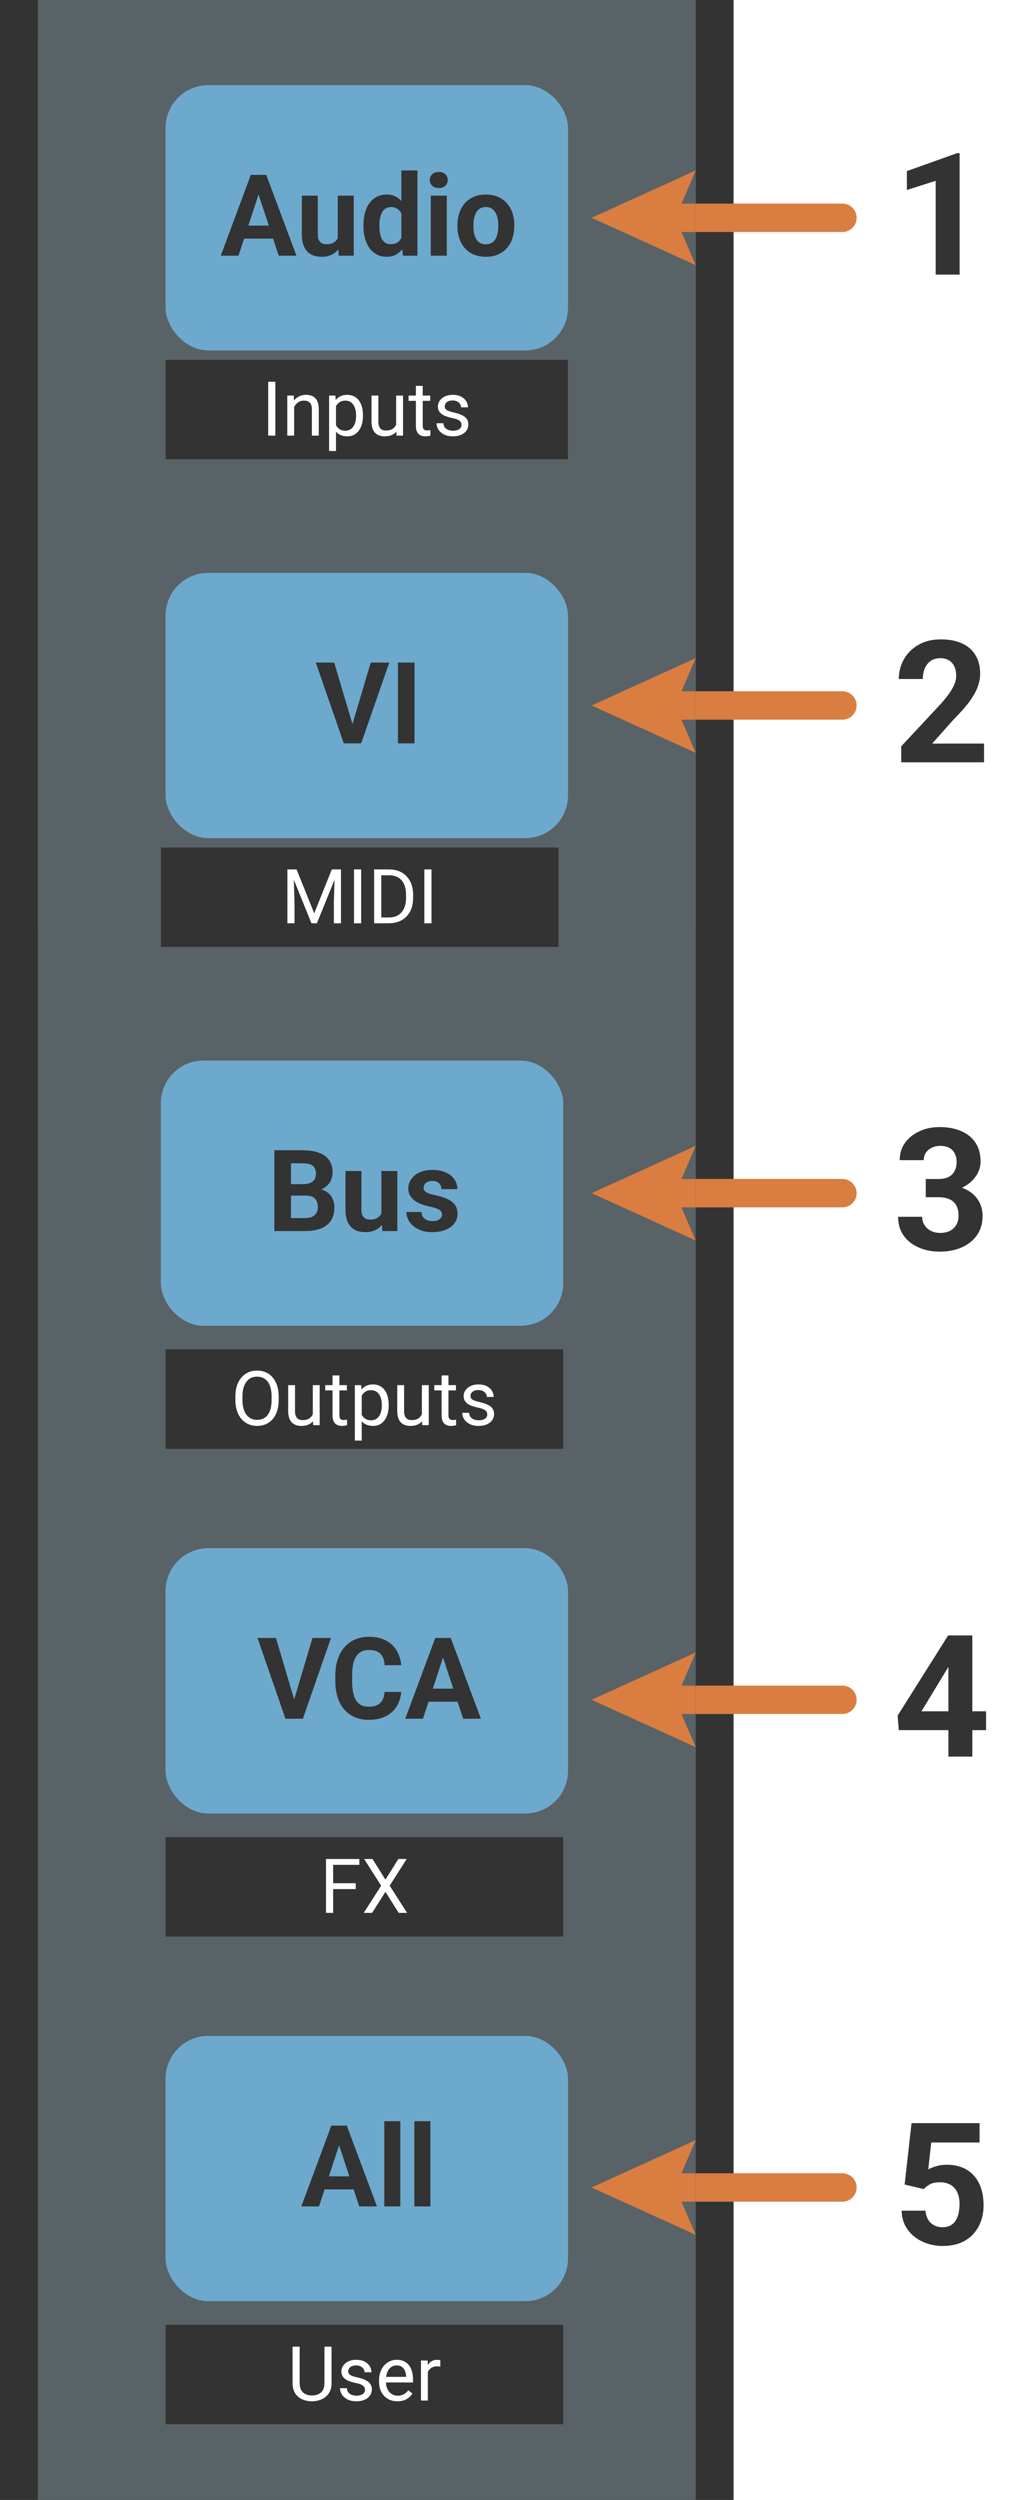 <svg width="217" height="528" viewBox="0 0 217 528" fill="none" xmlns="http://www.w3.org/2000/svg">
<g clip-path="url(#clip0_2081_4216)">
<rect width="155" height="528" fill="#333333"/>
<rect x="8" width="139" height="204.463" rx="9" fill="#596266"/>
<rect x="8" width="139" height="528" fill="#596266"/>
<g filter="url(#filter0_i_2081_4216)">
<rect x="35" y="18" width="85" height="56" rx="9" fill="#6DA9CD"/>
</g>
<rect x="35.5" y="18.5" width="84" height="55" rx="8.5" stroke="#6DA9CD"/>
<path d="M55.031 39.855L50.391 54H46.652L52.992 36.938H55.371L55.031 39.855ZM58.887 54L54.234 39.855L53.859 36.938H56.262L62.637 54H58.887ZM58.676 47.648V50.402H49.664V47.648H58.676ZM71.367 50.965V41.32H74.742V54H71.566L71.367 50.965ZM71.742 48.363L72.738 48.34C72.738 49.184 72.641 49.969 72.445 50.695C72.25 51.414 71.957 52.039 71.566 52.57C71.176 53.094 70.684 53.504 70.09 53.801C69.496 54.09 68.797 54.234 67.992 54.234C67.375 54.234 66.805 54.148 66.281 53.977C65.766 53.797 65.32 53.52 64.945 53.145C64.578 52.762 64.289 52.273 64.078 51.68C63.875 51.078 63.773 50.355 63.773 49.512V41.32H67.148V49.535C67.148 49.91 67.191 50.227 67.277 50.484C67.371 50.742 67.5 50.953 67.664 51.117C67.828 51.281 68.019 51.398 68.238 51.469C68.465 51.539 68.715 51.574 68.988 51.574C69.684 51.574 70.231 51.434 70.629 51.152C71.035 50.871 71.32 50.488 71.484 50.004C71.656 49.512 71.742 48.965 71.742 48.363ZM84.809 51.234V36H88.207V54H85.148L84.809 51.234ZM76.793 47.812V47.566C76.793 46.598 76.902 45.719 77.121 44.93C77.34 44.133 77.66 43.449 78.082 42.879C78.504 42.309 79.023 41.867 79.641 41.555C80.258 41.242 80.961 41.086 81.75 41.086C82.492 41.086 83.141 41.242 83.695 41.555C84.258 41.867 84.734 42.312 85.125 42.891C85.523 43.461 85.844 44.137 86.086 44.918C86.328 45.691 86.504 46.539 86.613 47.461V48C86.504 48.883 86.328 49.703 86.086 50.461C85.844 51.219 85.523 51.883 85.125 52.453C84.734 53.016 84.258 53.453 83.695 53.766C83.133 54.078 82.477 54.234 81.727 54.234C80.938 54.234 80.234 54.074 79.617 53.754C79.008 53.434 78.492 52.984 78.07 52.406C77.656 51.828 77.34 51.148 77.121 50.367C76.902 49.586 76.793 48.734 76.793 47.812ZM80.168 47.566V47.812C80.168 48.336 80.207 48.824 80.285 49.277C80.371 49.73 80.508 50.133 80.695 50.484C80.891 50.828 81.141 51.098 81.445 51.293C81.758 51.48 82.137 51.574 82.582 51.574C83.16 51.574 83.637 51.445 84.012 51.188C84.387 50.922 84.672 50.559 84.867 50.098C85.07 49.637 85.188 49.105 85.219 48.504V46.969C85.195 46.477 85.125 46.035 85.008 45.645C84.898 45.246 84.734 44.906 84.516 44.625C84.305 44.344 84.039 44.125 83.719 43.969C83.406 43.812 83.035 43.734 82.606 43.734C82.168 43.734 81.793 43.836 81.481 44.039C81.168 44.234 80.914 44.504 80.719 44.848C80.531 45.191 80.391 45.598 80.297 46.066C80.211 46.527 80.168 47.027 80.168 47.566ZM94.406 41.32V54H91.019V41.32H94.406ZM90.809 38.016C90.809 37.523 90.981 37.117 91.324 36.797C91.668 36.477 92.129 36.316 92.707 36.316C93.277 36.316 93.734 36.477 94.078 36.797C94.43 37.117 94.606 37.523 94.606 38.016C94.606 38.508 94.43 38.914 94.078 39.234C93.734 39.555 93.277 39.715 92.707 39.715C92.129 39.715 91.668 39.555 91.324 39.234C90.981 38.914 90.809 38.508 90.809 38.016ZM96.656 47.789V47.543C96.656 46.613 96.789 45.758 97.055 44.977C97.32 44.188 97.707 43.504 98.215 42.926C98.723 42.348 99.348 41.898 100.09 41.578C100.832 41.25 101.684 41.086 102.645 41.086C103.605 41.086 104.461 41.25 105.211 41.578C105.961 41.898 106.59 42.348 107.098 42.926C107.613 43.504 108.004 44.188 108.27 44.977C108.535 45.758 108.668 46.613 108.668 47.543V47.789C108.668 48.711 108.535 49.566 108.27 50.355C108.004 51.137 107.613 51.82 107.098 52.406C106.59 52.984 105.965 53.434 105.223 53.754C104.48 54.074 103.629 54.234 102.668 54.234C101.707 54.234 100.852 54.074 100.102 53.754C99.359 53.434 98.731 52.984 98.215 52.406C97.707 51.82 97.32 51.137 97.055 50.355C96.789 49.566 96.656 48.711 96.656 47.789ZM100.031 47.543V47.789C100.031 48.32 100.078 48.816 100.172 49.277C100.266 49.738 100.414 50.145 100.617 50.496C100.828 50.84 101.102 51.109 101.438 51.305C101.773 51.5 102.184 51.598 102.668 51.598C103.137 51.598 103.539 51.5 103.875 51.305C104.211 51.109 104.48 50.84 104.684 50.496C104.887 50.145 105.035 49.738 105.129 49.277C105.23 48.816 105.281 48.32 105.281 47.789V47.543C105.281 47.027 105.23 46.543 105.129 46.09C105.035 45.629 104.883 45.223 104.672 44.871C104.469 44.512 104.199 44.23 103.863 44.027C103.527 43.824 103.121 43.723 102.645 43.723C102.168 43.723 101.762 43.824 101.426 44.027C101.098 44.23 100.828 44.512 100.617 44.871C100.414 45.223 100.266 45.629 100.172 46.09C100.078 46.543 100.031 47.027 100.031 47.543Z" fill="#333333"/>
<g filter="url(#filter1_i_2081_4216)">
<rect x="35" y="121" width="85" height="56" rx="9" fill="#6DA9CD"/>
</g>
<rect x="35.5" y="121.5" width="84" height="55" rx="8.5" stroke="#6DA9CD"/>
<path d="M74.32 153.438L78.34 139.938H82.254L76.312 157H73.734L74.32 153.438ZM70.617 139.938L74.625 153.438L75.234 157H72.633L66.727 139.938H70.617ZM87.586 139.938V157H84.082V139.938H87.586Z" fill="#333333"/>
<g filter="url(#filter2_i_2081_4216)">
<rect x="34" y="224" width="85" height="56" rx="9" fill="#6DA9CD"/>
</g>
<rect x="34.5" y="224.5" width="84" height="55" rx="8.5" stroke="#6DA9CD"/>
<path d="M64.648 252.512H60.266L60.242 250.098H63.922C64.57 250.098 65.102 250.016 65.516 249.852C65.93 249.68 66.238 249.434 66.441 249.113C66.652 248.785 66.758 248.387 66.758 247.918C66.758 247.387 66.656 246.957 66.453 246.629C66.258 246.301 65.949 246.062 65.527 245.914C65.113 245.766 64.578 245.691 63.922 245.691H61.484V260H57.969V242.938H63.922C64.914 242.938 65.801 243.031 66.582 243.219C67.371 243.406 68.039 243.691 68.586 244.074C69.133 244.457 69.551 244.941 69.84 245.527C70.129 246.105 70.273 246.793 70.273 247.59C70.273 248.293 70.113 248.941 69.793 249.535C69.481 250.129 68.984 250.613 68.305 250.988C67.633 251.363 66.754 251.57 65.668 251.609L64.648 252.512ZM64.496 260H59.305L60.676 257.258H64.496C65.113 257.258 65.617 257.16 66.008 256.965C66.398 256.762 66.688 256.488 66.875 256.145C67.062 255.801 67.156 255.406 67.156 254.961C67.156 254.461 67.07 254.027 66.898 253.66C66.734 253.293 66.469 253.012 66.102 252.816C65.734 252.613 65.25 252.512 64.648 252.512H61.262L61.285 250.098H65.504L66.312 251.047C67.352 251.031 68.188 251.215 68.82 251.598C69.461 251.973 69.926 252.461 70.215 253.062C70.512 253.664 70.66 254.309 70.66 254.996C70.66 256.09 70.422 257.012 69.945 257.762C69.469 258.504 68.769 259.062 67.848 259.438C66.934 259.812 65.816 260 64.496 260ZM80.586 256.965V247.32H83.961V260H80.785L80.586 256.965ZM80.961 254.363L81.957 254.34C81.957 255.184 81.859 255.969 81.664 256.695C81.469 257.414 81.176 258.039 80.785 258.57C80.394 259.094 79.902 259.504 79.309 259.801C78.715 260.09 78.016 260.234 77.211 260.234C76.594 260.234 76.023 260.148 75.5 259.977C74.984 259.797 74.539 259.52 74.164 259.145C73.797 258.762 73.508 258.273 73.297 257.68C73.094 257.078 72.992 256.355 72.992 255.512V247.32H76.367V255.535C76.367 255.91 76.41 256.227 76.496 256.484C76.59 256.742 76.719 256.953 76.883 257.117C77.047 257.281 77.238 257.398 77.457 257.469C77.684 257.539 77.934 257.574 78.207 257.574C78.902 257.574 79.449 257.434 79.848 257.152C80.254 256.871 80.539 256.488 80.703 256.004C80.875 255.512 80.961 254.965 80.961 254.363ZM93.394 256.496C93.394 256.254 93.324 256.035 93.184 255.84C93.043 255.645 92.781 255.465 92.398 255.301C92.023 255.129 91.481 254.973 90.769 254.832C90.129 254.691 89.531 254.516 88.977 254.305C88.43 254.086 87.953 253.824 87.547 253.52C87.148 253.215 86.836 252.855 86.609 252.441C86.383 252.02 86.269 251.539 86.269 251C86.269 250.469 86.383 249.969 86.609 249.5C86.844 249.031 87.176 248.617 87.606 248.258C88.043 247.891 88.574 247.605 89.199 247.402C89.832 247.191 90.543 247.086 91.332 247.086C92.434 247.086 93.379 247.262 94.168 247.613C94.965 247.965 95.574 248.449 95.996 249.066C96.426 249.676 96.641 250.371 96.641 251.152H93.266C93.266 250.824 93.195 250.531 93.055 250.273C92.922 250.008 92.711 249.801 92.422 249.652C92.141 249.496 91.773 249.418 91.32 249.418C90.945 249.418 90.621 249.484 90.348 249.617C90.074 249.742 89.863 249.914 89.715 250.133C89.574 250.344 89.504 250.578 89.504 250.836C89.504 251.031 89.543 251.207 89.621 251.363C89.707 251.512 89.844 251.648 90.031 251.773C90.219 251.898 90.461 252.016 90.758 252.125C91.062 252.227 91.438 252.32 91.883 252.406C92.797 252.594 93.613 252.84 94.332 253.145C95.051 253.441 95.621 253.848 96.043 254.363C96.465 254.871 96.676 255.539 96.676 256.367C96.676 256.93 96.551 257.445 96.301 257.914C96.051 258.383 95.691 258.793 95.223 259.145C94.754 259.488 94.191 259.758 93.535 259.953C92.887 260.141 92.156 260.234 91.344 260.234C90.164 260.234 89.164 260.023 88.344 259.602C87.531 259.18 86.914 258.645 86.492 257.996C86.078 257.34 85.871 256.668 85.871 255.98H89.07C89.086 256.441 89.203 256.812 89.422 257.094C89.648 257.375 89.934 257.578 90.277 257.703C90.629 257.828 91.008 257.891 91.414 257.891C91.852 257.891 92.215 257.832 92.504 257.715C92.793 257.59 93.012 257.426 93.16 257.223C93.316 257.012 93.394 256.77 93.394 256.496Z" fill="#333333"/>
<g filter="url(#filter3_i_2081_4216)">
<rect x="35" y="327" width="85" height="56" rx="9" fill="#6DA9CD"/>
</g>
<rect x="35.5" y="327.5" width="84" height="55" rx="8.5" stroke="#6DA9CD"/>
<path d="M62.004 359.438L66.023 345.938H69.938L63.996 363H61.418L62.004 359.438ZM58.301 345.938L62.309 359.438L62.918 363H60.316L54.41 345.938H58.301ZM81.258 357.34H84.762C84.691 358.488 84.375 359.508 83.812 360.398C83.258 361.289 82.481 361.984 81.481 362.484C80.488 362.984 79.293 363.234 77.894 363.234C76.801 363.234 75.82 363.047 74.953 362.672C74.086 362.289 73.344 361.742 72.727 361.031C72.117 360.32 71.652 359.461 71.332 358.453C71.012 357.445 70.852 356.316 70.852 355.066V353.883C70.852 352.633 71.016 351.504 71.344 350.496C71.68 349.48 72.156 348.617 72.773 347.906C73.398 347.195 74.144 346.648 75.012 346.266C75.879 345.883 76.848 345.691 77.918 345.691C79.34 345.691 80.539 345.949 81.516 346.465C82.5 346.98 83.262 347.691 83.801 348.598C84.348 349.504 84.676 350.535 84.785 351.691H81.269C81.231 351.004 81.094 350.422 80.859 349.945C80.625 349.461 80.269 349.098 79.793 348.855C79.324 348.605 78.699 348.48 77.918 348.48C77.332 348.48 76.82 348.59 76.383 348.809C75.945 349.027 75.578 349.359 75.281 349.805C74.984 350.25 74.762 350.812 74.613 351.492C74.473 352.164 74.402 352.953 74.402 353.859V355.066C74.402 355.949 74.469 356.727 74.602 357.398C74.734 358.062 74.938 358.625 75.211 359.086C75.492 359.539 75.852 359.883 76.289 360.117C76.734 360.344 77.269 360.457 77.894 360.457C78.629 360.457 79.234 360.34 79.711 360.105C80.188 359.871 80.551 359.523 80.801 359.062C81.059 358.602 81.211 358.027 81.258 357.34ZM94.008 348.855L89.367 363H85.629L91.969 345.938H94.348L94.008 348.855ZM97.863 363L93.211 348.855L92.836 345.938H95.238L101.613 363H97.863ZM97.652 356.648V359.402H88.641V356.648H97.652Z" fill="#333333"/>
<g filter="url(#filter4_i_2081_4216)">
<rect x="35" y="430" width="85" height="56" rx="9" fill="#6DA9CD"/>
</g>
<rect x="35.5" y="430.5" width="84" height="55" rx="8.5" stroke="#6DA9CD"/>
<path d="M72.047 451.855L67.406 466H63.668L70.008 448.938H72.387L72.047 451.855ZM75.902 466L71.25 451.855L70.875 448.938H73.277L79.652 466H75.902ZM75.691 459.648V462.402H66.68V459.648H75.691ZM84.586 448V466H81.199V448H84.586ZM90.938 448V466H87.551V448H90.938Z" fill="#333333"/>
<rect x="35" y="285" width="84" height="21" fill="#333333"/>
<path d="M58.883 294.953V295.672C58.883 296.526 58.776 297.292 58.562 297.969C58.349 298.646 58.042 299.221 57.641 299.695C57.24 300.169 56.758 300.531 56.195 300.781C55.638 301.031 55.013 301.156 54.32 301.156C53.648 301.156 53.031 301.031 52.469 300.781C51.911 300.531 51.427 300.169 51.016 299.695C50.609 299.221 50.294 298.646 50.07 297.969C49.846 297.292 49.734 296.526 49.734 295.672V294.953C49.734 294.099 49.844 293.336 50.062 292.664C50.286 291.987 50.602 291.411 51.008 290.938C51.414 290.458 51.896 290.094 52.453 289.844C53.016 289.594 53.633 289.469 54.305 289.469C54.997 289.469 55.622 289.594 56.18 289.844C56.742 290.094 57.224 290.458 57.625 290.938C58.031 291.411 58.341 291.987 58.555 292.664C58.773 293.336 58.883 294.099 58.883 294.953ZM57.391 295.672V294.938C57.391 294.26 57.32 293.661 57.18 293.141C57.044 292.62 56.844 292.182 56.578 291.828C56.312 291.474 55.987 291.206 55.602 291.023C55.221 290.841 54.789 290.75 54.305 290.75C53.836 290.75 53.411 290.841 53.031 291.023C52.656 291.206 52.333 291.474 52.062 291.828C51.797 292.182 51.591 292.62 51.445 293.141C51.3 293.661 51.227 294.26 51.227 294.938V295.672C51.227 296.354 51.3 296.958 51.445 297.484C51.591 298.005 51.8 298.445 52.07 298.805C52.346 299.159 52.672 299.427 53.047 299.609C53.427 299.792 53.852 299.883 54.32 299.883C54.81 299.883 55.245 299.792 55.625 299.609C56.005 299.427 56.325 299.159 56.586 298.805C56.852 298.445 57.052 298.005 57.188 297.484C57.323 296.958 57.391 296.354 57.391 295.672ZM66.094 299.047V292.547H67.547V301H66.164L66.094 299.047ZM66.367 297.266L66.969 297.25C66.969 297.812 66.909 298.333 66.789 298.812C66.674 299.286 66.487 299.698 66.227 300.047C65.966 300.396 65.625 300.669 65.203 300.867C64.781 301.06 64.268 301.156 63.664 301.156C63.253 301.156 62.875 301.096 62.531 300.977C62.193 300.857 61.901 300.672 61.656 300.422C61.411 300.172 61.221 299.846 61.086 299.445C60.956 299.044 60.891 298.562 60.891 298V292.547H62.336V298.016C62.336 298.396 62.378 298.711 62.461 298.961C62.55 299.206 62.667 299.401 62.812 299.547C62.964 299.688 63.13 299.786 63.312 299.844C63.5 299.901 63.693 299.93 63.891 299.93C64.505 299.93 64.992 299.812 65.352 299.578C65.711 299.339 65.969 299.018 66.125 298.617C66.287 298.211 66.367 297.76 66.367 297.266ZM73.289 292.547V293.656H68.719V292.547H73.289ZM70.266 290.492H71.711V298.906C71.711 299.193 71.755 299.409 71.844 299.555C71.932 299.701 72.047 299.797 72.188 299.844C72.328 299.891 72.479 299.914 72.641 299.914C72.76 299.914 72.885 299.904 73.016 299.883C73.151 299.857 73.253 299.836 73.32 299.82L73.328 301C73.213 301.036 73.062 301.07 72.875 301.102C72.693 301.138 72.471 301.156 72.211 301.156C71.857 301.156 71.531 301.086 71.234 300.945C70.938 300.805 70.701 300.57 70.523 300.242C70.352 299.909 70.266 299.461 70.266 298.898V290.492ZM76.43 294.172V304.25H74.977V292.547H76.305L76.43 294.172ZM82.125 296.703V296.867C82.125 297.482 82.052 298.052 81.906 298.578C81.76 299.099 81.547 299.552 81.266 299.938C80.99 300.323 80.648 300.622 80.242 300.836C79.836 301.049 79.37 301.156 78.844 301.156C78.307 301.156 77.833 301.068 77.422 300.891C77.01 300.714 76.662 300.456 76.375 300.117C76.088 299.779 75.859 299.372 75.688 298.898C75.521 298.424 75.406 297.891 75.344 297.297V296.422C75.406 295.797 75.523 295.237 75.695 294.742C75.867 294.247 76.094 293.826 76.375 293.477C76.662 293.122 77.008 292.854 77.414 292.672C77.82 292.484 78.289 292.391 78.82 292.391C79.352 292.391 79.823 292.495 80.234 292.703C80.646 292.906 80.992 293.198 81.273 293.578C81.555 293.958 81.766 294.414 81.906 294.945C82.052 295.471 82.125 296.057 82.125 296.703ZM80.672 296.867V296.703C80.672 296.281 80.628 295.885 80.539 295.516C80.451 295.141 80.312 294.812 80.125 294.531C79.943 294.245 79.708 294.021 79.422 293.859C79.135 293.693 78.794 293.609 78.398 293.609C78.034 293.609 77.716 293.672 77.445 293.797C77.18 293.922 76.953 294.091 76.766 294.305C76.578 294.513 76.424 294.753 76.305 295.023C76.19 295.289 76.104 295.565 76.047 295.852V297.875C76.151 298.24 76.297 298.583 76.484 298.906C76.672 299.224 76.922 299.482 77.234 299.68C77.547 299.872 77.94 299.969 78.414 299.969C78.805 299.969 79.141 299.888 79.422 299.727C79.708 299.56 79.943 299.333 80.125 299.047C80.312 298.76 80.451 298.432 80.539 298.062C80.628 297.688 80.672 297.289 80.672 296.867ZM89.141 299.047V292.547H90.594V301H89.211L89.141 299.047ZM89.414 297.266L90.016 297.25C90.016 297.812 89.956 298.333 89.836 298.812C89.721 299.286 89.534 299.698 89.273 300.047C89.013 300.396 88.672 300.669 88.25 300.867C87.828 301.06 87.315 301.156 86.711 301.156C86.299 301.156 85.922 301.096 85.578 300.977C85.24 300.857 84.948 300.672 84.703 300.422C84.458 300.172 84.268 299.846 84.133 299.445C84.003 299.044 83.938 298.562 83.938 298V292.547H85.383V298.016C85.383 298.396 85.424 298.711 85.508 298.961C85.596 299.206 85.713 299.401 85.859 299.547C86.01 299.688 86.177 299.786 86.359 299.844C86.547 299.901 86.74 299.93 86.938 299.93C87.552 299.93 88.039 299.812 88.398 299.578C88.758 299.339 89.016 299.018 89.172 298.617C89.333 298.211 89.414 297.76 89.414 297.266ZM96.336 292.547V293.656H91.766V292.547H96.336ZM93.312 290.492H94.758V298.906C94.758 299.193 94.802 299.409 94.891 299.555C94.979 299.701 95.094 299.797 95.234 299.844C95.375 299.891 95.526 299.914 95.688 299.914C95.807 299.914 95.932 299.904 96.062 299.883C96.198 299.857 96.299 299.836 96.367 299.82L96.375 301C96.26 301.036 96.109 301.07 95.922 301.102C95.74 301.138 95.518 301.156 95.258 301.156C94.904 301.156 94.578 301.086 94.281 300.945C93.984 300.805 93.747 300.57 93.57 300.242C93.398 299.909 93.312 299.461 93.312 298.898V290.492ZM102.953 298.758C102.953 298.549 102.906 298.357 102.812 298.18C102.724 297.997 102.539 297.833 102.258 297.688C101.982 297.536 101.565 297.406 101.008 297.297C100.539 297.198 100.115 297.081 99.734 296.945C99.359 296.81 99.039 296.646 98.773 296.453C98.513 296.26 98.312 296.034 98.172 295.773C98.031 295.513 97.961 295.208 97.961 294.859C97.961 294.526 98.034 294.211 98.18 293.914C98.331 293.617 98.542 293.354 98.812 293.125C99.088 292.896 99.419 292.716 99.805 292.586C100.19 292.456 100.62 292.391 101.094 292.391C101.771 292.391 102.349 292.51 102.828 292.75C103.307 292.99 103.674 293.31 103.93 293.711C104.185 294.107 104.312 294.547 104.312 295.031H102.867C102.867 294.797 102.797 294.57 102.656 294.352C102.521 294.128 102.32 293.943 102.055 293.797C101.794 293.651 101.474 293.578 101.094 293.578C100.693 293.578 100.367 293.641 100.117 293.766C99.872 293.885 99.693 294.039 99.578 294.227C99.469 294.414 99.414 294.612 99.414 294.82C99.414 294.977 99.44 295.117 99.492 295.242C99.549 295.362 99.648 295.474 99.789 295.578C99.93 295.677 100.128 295.771 100.383 295.859C100.638 295.948 100.964 296.036 101.359 296.125C102.052 296.281 102.622 296.469 103.07 296.688C103.518 296.906 103.852 297.174 104.07 297.492C104.289 297.81 104.398 298.195 104.398 298.648C104.398 299.018 104.32 299.357 104.164 299.664C104.013 299.971 103.792 300.237 103.5 300.461C103.214 300.68 102.87 300.852 102.469 300.977C102.073 301.096 101.628 301.156 101.133 301.156C100.388 301.156 99.758 301.023 99.242 300.758C98.727 300.492 98.336 300.148 98.07 299.727C97.805 299.305 97.672 298.859 97.672 298.391H99.125C99.146 298.786 99.26 299.102 99.469 299.336C99.677 299.565 99.932 299.729 100.234 299.828C100.536 299.922 100.836 299.969 101.133 299.969C101.529 299.969 101.859 299.917 102.125 299.812C102.396 299.708 102.602 299.565 102.742 299.383C102.883 299.201 102.953 298.992 102.953 298.758Z" fill="white"/>
<rect x="34" y="179" width="84" height="21" fill="#333333"/>
<path d="M61.203 183.625H62.664L66.391 192.898L70.109 183.625H71.578L66.953 195H65.812L61.203 183.625ZM60.727 183.625H62.016L62.227 190.562V195H60.727V183.625ZM70.758 183.625H72.047V195H70.547V190.562L70.758 183.625ZM76.312 183.625V195H74.805V183.625H76.312ZM82.133 195H79.758L79.773 193.773H82.133C82.945 193.773 83.622 193.604 84.164 193.266C84.706 192.922 85.112 192.443 85.383 191.828C85.659 191.208 85.797 190.484 85.797 189.656V188.961C85.797 188.31 85.719 187.732 85.562 187.227C85.406 186.716 85.177 186.286 84.875 185.938C84.573 185.583 84.203 185.315 83.766 185.133C83.333 184.951 82.836 184.859 82.273 184.859H79.711V183.625H82.273C83.018 183.625 83.698 183.75 84.312 184C84.927 184.245 85.456 184.602 85.898 185.07C86.346 185.534 86.69 186.096 86.93 186.758C87.169 187.414 87.289 188.154 87.289 188.977V189.656C87.289 190.479 87.169 191.221 86.93 191.883C86.69 192.539 86.344 193.099 85.891 193.562C85.443 194.026 84.901 194.383 84.266 194.633C83.635 194.878 82.924 195 82.133 195ZM80.562 183.625V195H79.055V183.625H80.562ZM91.172 183.625V195H89.664V183.625H91.172Z" fill="white"/>
<rect x="35" y="76" width="85" height="21" fill="#333333"/>
<path d="M58.18 80.625V92H56.672V80.625H58.18ZM62.148 85.352V92H60.703V83.547H62.07L62.148 85.352ZM61.805 87.453L61.203 87.43C61.208 86.852 61.294 86.318 61.461 85.828C61.628 85.333 61.862 84.904 62.164 84.539C62.466 84.174 62.825 83.893 63.242 83.695C63.664 83.492 64.13 83.391 64.641 83.391C65.057 83.391 65.432 83.448 65.766 83.562C66.099 83.672 66.383 83.849 66.617 84.094C66.857 84.338 67.039 84.656 67.164 85.047C67.289 85.432 67.352 85.904 67.352 86.461V92H65.898V86.445C65.898 86.003 65.833 85.648 65.703 85.383C65.573 85.112 65.383 84.917 65.133 84.797C64.883 84.672 64.576 84.609 64.211 84.609C63.852 84.609 63.523 84.685 63.227 84.836C62.935 84.987 62.682 85.195 62.469 85.461C62.26 85.727 62.096 86.031 61.977 86.375C61.862 86.713 61.805 87.073 61.805 87.453ZM70.992 85.172V95.25H69.539V83.547H70.867L70.992 85.172ZM76.688 87.703V87.867C76.688 88.482 76.615 89.052 76.469 89.578C76.323 90.099 76.109 90.552 75.828 90.938C75.552 91.323 75.211 91.622 74.805 91.836C74.398 92.049 73.932 92.156 73.406 92.156C72.87 92.156 72.396 92.068 71.984 91.891C71.573 91.713 71.224 91.456 70.938 91.117C70.651 90.779 70.422 90.372 70.25 89.898C70.083 89.424 69.969 88.891 69.906 88.297V87.422C69.969 86.797 70.086 86.237 70.258 85.742C70.43 85.247 70.656 84.826 70.938 84.477C71.224 84.122 71.57 83.854 71.977 83.672C72.383 83.484 72.852 83.391 73.383 83.391C73.914 83.391 74.385 83.495 74.797 83.703C75.208 83.906 75.555 84.198 75.836 84.578C76.117 84.958 76.328 85.414 76.469 85.945C76.615 86.471 76.688 87.057 76.688 87.703ZM75.234 87.867V87.703C75.234 87.281 75.19 86.885 75.102 86.516C75.013 86.141 74.875 85.812 74.688 85.531C74.505 85.245 74.271 85.021 73.984 84.859C73.698 84.693 73.357 84.609 72.961 84.609C72.596 84.609 72.279 84.672 72.008 84.797C71.742 84.922 71.516 85.091 71.328 85.305C71.141 85.513 70.987 85.753 70.867 86.023C70.753 86.289 70.667 86.565 70.609 86.852V88.875C70.713 89.24 70.859 89.583 71.047 89.906C71.234 90.224 71.484 90.482 71.797 90.68C72.109 90.872 72.503 90.969 72.977 90.969C73.367 90.969 73.703 90.888 73.984 90.727C74.271 90.56 74.505 90.333 74.688 90.047C74.875 89.76 75.013 89.432 75.102 89.062C75.19 88.688 75.234 88.289 75.234 87.867ZM83.703 90.047V83.547H85.156V92H83.773L83.703 90.047ZM83.977 88.266L84.578 88.25C84.578 88.812 84.518 89.333 84.398 89.812C84.284 90.287 84.096 90.698 83.836 91.047C83.576 91.396 83.234 91.669 82.812 91.867C82.391 92.06 81.878 92.156 81.273 92.156C80.862 92.156 80.484 92.096 80.141 91.977C79.802 91.857 79.51 91.672 79.266 91.422C79.021 91.172 78.831 90.846 78.695 90.445C78.565 90.044 78.5 89.562 78.5 89V83.547H79.945V89.016C79.945 89.396 79.987 89.711 80.07 89.961C80.159 90.206 80.276 90.401 80.422 90.547C80.573 90.688 80.74 90.787 80.922 90.844C81.109 90.901 81.302 90.93 81.5 90.93C82.115 90.93 82.602 90.812 82.961 90.578C83.32 90.338 83.578 90.018 83.734 89.617C83.896 89.211 83.977 88.76 83.977 88.266ZM90.898 83.547V84.656H86.328V83.547H90.898ZM87.875 81.492H89.32V89.906C89.32 90.193 89.365 90.409 89.453 90.555C89.542 90.701 89.656 90.797 89.797 90.844C89.938 90.891 90.088 90.914 90.25 90.914C90.37 90.914 90.495 90.904 90.625 90.883C90.76 90.857 90.862 90.836 90.93 90.82L90.938 92C90.823 92.037 90.672 92.07 90.484 92.102C90.302 92.138 90.081 92.156 89.82 92.156C89.466 92.156 89.141 92.086 88.844 91.945C88.547 91.805 88.31 91.57 88.133 91.242C87.961 90.909 87.875 90.461 87.875 89.898V81.492ZM97.516 89.758C97.516 89.549 97.469 89.357 97.375 89.18C97.287 88.997 97.102 88.833 96.82 88.688C96.544 88.537 96.128 88.406 95.57 88.297C95.102 88.198 94.677 88.081 94.297 87.945C93.922 87.81 93.602 87.646 93.336 87.453C93.076 87.26 92.875 87.034 92.734 86.773C92.594 86.513 92.523 86.208 92.523 85.859C92.523 85.526 92.596 85.211 92.742 84.914C92.893 84.617 93.104 84.354 93.375 84.125C93.651 83.896 93.982 83.716 94.367 83.586C94.753 83.456 95.182 83.391 95.656 83.391C96.333 83.391 96.912 83.51 97.391 83.75C97.87 83.99 98.237 84.31 98.492 84.711C98.747 85.107 98.875 85.547 98.875 86.031H97.43C97.43 85.797 97.359 85.57 97.219 85.352C97.083 85.128 96.883 84.943 96.617 84.797C96.357 84.651 96.037 84.578 95.656 84.578C95.255 84.578 94.93 84.641 94.68 84.766C94.435 84.885 94.255 85.039 94.141 85.227C94.031 85.414 93.977 85.612 93.977 85.82C93.977 85.977 94.003 86.117 94.055 86.242C94.112 86.362 94.211 86.474 94.352 86.578C94.492 86.677 94.69 86.771 94.945 86.859C95.201 86.948 95.526 87.037 95.922 87.125C96.615 87.281 97.185 87.469 97.633 87.688C98.081 87.906 98.414 88.174 98.633 88.492C98.852 88.81 98.961 89.195 98.961 89.648C98.961 90.018 98.883 90.357 98.727 90.664C98.576 90.971 98.354 91.237 98.062 91.461C97.776 91.68 97.432 91.852 97.031 91.977C96.635 92.096 96.19 92.156 95.695 92.156C94.951 92.156 94.32 92.023 93.805 91.758C93.289 91.492 92.898 91.148 92.633 90.727C92.367 90.305 92.234 89.859 92.234 89.391H93.688C93.708 89.787 93.823 90.102 94.031 90.336C94.24 90.565 94.495 90.729 94.797 90.828C95.099 90.922 95.398 90.969 95.695 90.969C96.091 90.969 96.422 90.917 96.688 90.812C96.958 90.708 97.164 90.565 97.305 90.383C97.445 90.201 97.516 89.992 97.516 89.758Z" fill="white"/>
<rect x="35" y="388" width="84" height="21" fill="#333333"/>
<path d="M70.391 392.625V404H68.883V392.625H70.391ZM75.156 397.742V398.977H70.062V397.742H75.156ZM75.93 392.625V393.859H70.062V392.625H75.93ZM78.703 392.625L81.438 396.984L84.172 392.625H85.93L82.336 398.258L86.016 404H84.242L81.438 399.555L78.633 404H76.859L80.539 398.258L76.945 392.625H78.703Z" fill="white"/>
<rect x="35" y="491" width="84" height="21" fill="#333333"/>
<path d="M68.555 495.625H70.055V503.32C70.055 504.174 69.865 504.885 69.484 505.453C69.104 506.021 68.599 506.448 67.969 506.734C67.344 507.016 66.664 507.156 65.93 507.156C65.159 507.156 64.461 507.016 63.836 506.734C63.216 506.448 62.724 506.021 62.359 505.453C62 504.885 61.82 504.174 61.82 503.32V495.625H63.312V503.32C63.312 503.914 63.422 504.404 63.641 504.789C63.859 505.174 64.164 505.461 64.555 505.648C64.951 505.836 65.409 505.93 65.93 505.93C66.456 505.93 66.914 505.836 67.305 505.648C67.701 505.461 68.008 505.174 68.227 504.789C68.445 504.404 68.555 503.914 68.555 503.32V495.625ZM77.125 504.758C77.125 504.549 77.078 504.357 76.984 504.18C76.896 503.997 76.711 503.833 76.43 503.688C76.154 503.536 75.737 503.406 75.18 503.297C74.711 503.198 74.287 503.081 73.906 502.945C73.531 502.81 73.211 502.646 72.945 502.453C72.685 502.26 72.484 502.034 72.344 501.773C72.203 501.513 72.133 501.208 72.133 500.859C72.133 500.526 72.206 500.211 72.352 499.914C72.503 499.617 72.713 499.354 72.984 499.125C73.26 498.896 73.591 498.716 73.977 498.586C74.362 498.456 74.792 498.391 75.266 498.391C75.943 498.391 76.521 498.51 77 498.75C77.479 498.99 77.846 499.31 78.102 499.711C78.357 500.107 78.484 500.547 78.484 501.031H77.039C77.039 500.797 76.969 500.57 76.828 500.352C76.693 500.128 76.492 499.943 76.227 499.797C75.966 499.651 75.646 499.578 75.266 499.578C74.865 499.578 74.539 499.641 74.289 499.766C74.044 499.885 73.865 500.039 73.75 500.227C73.641 500.414 73.586 500.612 73.586 500.82C73.586 500.977 73.612 501.117 73.664 501.242C73.721 501.362 73.82 501.474 73.961 501.578C74.102 501.677 74.299 501.771 74.555 501.859C74.81 501.948 75.135 502.036 75.531 502.125C76.224 502.281 76.794 502.469 77.242 502.688C77.69 502.906 78.023 503.174 78.242 503.492C78.461 503.81 78.57 504.195 78.57 504.648C78.57 505.018 78.492 505.357 78.336 505.664C78.185 505.971 77.963 506.237 77.672 506.461C77.385 506.68 77.042 506.852 76.641 506.977C76.245 507.096 75.799 507.156 75.305 507.156C74.56 507.156 73.93 507.023 73.414 506.758C72.898 506.492 72.508 506.148 72.242 505.727C71.977 505.305 71.844 504.859 71.844 504.391H73.297C73.318 504.786 73.432 505.102 73.641 505.336C73.849 505.565 74.104 505.729 74.406 505.828C74.708 505.922 75.008 505.969 75.305 505.969C75.701 505.969 76.031 505.917 76.297 505.812C76.568 505.708 76.773 505.565 76.914 505.383C77.055 505.201 77.125 504.992 77.125 504.758ZM83.977 507.156C83.388 507.156 82.854 507.057 82.375 506.859C81.901 506.656 81.492 506.372 81.148 506.008C80.81 505.643 80.549 505.211 80.367 504.711C80.185 504.211 80.094 503.664 80.094 503.07V502.742C80.094 502.055 80.195 501.443 80.398 500.906C80.602 500.365 80.878 499.906 81.227 499.531C81.576 499.156 81.971 498.872 82.414 498.68C82.857 498.487 83.315 498.391 83.789 498.391C84.393 498.391 84.914 498.495 85.352 498.703C85.794 498.911 86.156 499.203 86.438 499.578C86.719 499.948 86.927 500.385 87.062 500.891C87.198 501.391 87.266 501.938 87.266 502.531V503.18H80.953V502H85.82V501.891C85.799 501.516 85.721 501.151 85.586 500.797C85.456 500.443 85.247 500.151 84.961 499.922C84.674 499.693 84.284 499.578 83.789 499.578C83.461 499.578 83.159 499.648 82.883 499.789C82.607 499.924 82.37 500.128 82.172 500.398C81.974 500.669 81.82 501 81.711 501.391C81.602 501.781 81.547 502.232 81.547 502.742V503.07C81.547 503.471 81.602 503.849 81.711 504.203C81.826 504.552 81.99 504.859 82.203 505.125C82.422 505.391 82.685 505.599 82.992 505.75C83.305 505.901 83.659 505.977 84.055 505.977C84.565 505.977 84.997 505.872 85.352 505.664C85.706 505.456 86.016 505.177 86.281 504.828L87.156 505.523C86.974 505.799 86.742 506.062 86.461 506.312C86.18 506.562 85.833 506.766 85.422 506.922C85.016 507.078 84.534 507.156 83.977 507.156ZM90.398 499.875V507H88.953V498.547H90.359L90.398 499.875ZM93.039 498.5L93.031 499.844C92.912 499.818 92.797 499.802 92.688 499.797C92.583 499.786 92.463 499.781 92.328 499.781C91.995 499.781 91.701 499.833 91.445 499.938C91.19 500.042 90.974 500.188 90.797 500.375C90.62 500.562 90.479 500.786 90.375 501.047C90.276 501.302 90.211 501.583 90.18 501.891L89.773 502.125C89.773 501.615 89.823 501.135 89.922 500.688C90.026 500.24 90.185 499.844 90.398 499.5C90.612 499.151 90.883 498.88 91.211 498.688C91.544 498.49 91.94 498.391 92.398 498.391C92.503 498.391 92.622 498.404 92.758 498.43C92.893 498.451 92.987 498.474 93.039 498.5Z" fill="white"/>
<path d="M146.032 55.011L126.208 46L146.032 36.989L143.54 42.803L143.5 42.897V43V49V49.103L143.54 49.197L146.032 55.011Z" fill="#D97D41" stroke="#D97D41"/>
<rect x="144" y="43" width="3" height="6" fill="#D97D41"/>
<path d="M147 43H178C179.657 43 181 44.343 181 46V46C181 47.657 179.657 49 178 49H147V43Z" fill="#D97D41"/>
<path d="M146.032 158.011L126.208 149L146.032 139.989L143.54 145.803L143.5 145.897V146V152V152.103L143.54 152.197L146.032 158.011Z" fill="#D97D41" stroke="#D97D41"/>
<rect x="144" y="146" width="3" height="6" fill="#D97D41"/>
<path d="M147 146H178C179.657 146 181 147.343 181 149V149C181 150.657 179.657 152 178 152H147V146Z" fill="#D97D41"/>
<path d="M146.032 261.011L126.208 252L146.032 242.989L143.54 248.803L143.5 248.897V249V255V255.103L143.54 255.197L146.032 261.011Z" fill="#D97D41" stroke="#D97D41"/>
<rect x="144" y="249" width="3" height="6" fill="#D97D41"/>
<path d="M147 249H178C179.657 249 181 250.343 181 252V252C181 253.657 179.657 255 178 255H147V249Z" fill="#D97D41"/>
<path d="M146.032 368.011L126.208 359L146.032 349.989L143.54 355.803L143.5 355.897V356V362V362.103L143.54 362.197L146.032 368.011Z" fill="#D97D41" stroke="#D97D41"/>
<rect x="144" y="356" width="3" height="6" fill="#D97D41"/>
<path d="M147 356H178C179.657 356 181 357.343 181 359V359C181 360.657 179.657 362 178 362H147V356Z" fill="#D97D41"/>
<path d="M146.032 471.011L126.208 462L146.032 452.989L143.54 458.803L143.5 458.897V459V465V465.103L143.54 465.197L146.032 471.011Z" fill="#D97D41" stroke="#D97D41"/>
<rect x="144" y="459" width="3" height="6" fill="#D97D41"/>
<path d="M147 459H178C179.657 459 181 460.343 181 462V462C181 463.657 179.657 465 178 465H147V459Z" fill="#D97D41"/>
<path d="M202.762 32.353V58H197.699V38.19L191.617 40.123V36.133L202.217 32.353H202.762Z" fill="#333333"/>
<path d="M207.93 157.045V161H190.422V157.625L198.701 148.748C199.533 147.822 200.189 147.008 200.67 146.305C201.15 145.59 201.496 144.951 201.707 144.389C201.93 143.814 202.041 143.27 202.041 142.754C202.041 141.98 201.912 141.318 201.654 140.768C201.396 140.205 201.016 139.771 200.512 139.467C200.02 139.162 199.41 139.01 198.684 139.01C197.91 139.01 197.242 139.197 196.68 139.572C196.129 139.947 195.707 140.469 195.414 141.137C195.133 141.805 194.992 142.561 194.992 143.404H189.912C189.912 141.881 190.275 140.486 191.002 139.221C191.729 137.943 192.754 136.93 194.078 136.18C195.402 135.418 196.973 135.037 198.789 135.037C200.582 135.037 202.094 135.33 203.324 135.916C204.566 136.49 205.504 137.322 206.137 138.412C206.781 139.49 207.104 140.779 207.104 142.279C207.104 143.123 206.969 143.949 206.699 144.758C206.43 145.555 206.043 146.352 205.539 147.148C205.047 147.934 204.449 148.73 203.746 149.539C203.043 150.348 202.264 151.186 201.408 152.053L196.961 157.045H207.93Z" fill="#333333"/>
<path d="M195.607 249.006H198.314C199.182 249.006 199.896 248.859 200.459 248.566C201.021 248.262 201.438 247.84 201.707 247.301C201.988 246.75 202.129 246.111 202.129 245.385C202.129 244.729 202 244.148 201.742 243.645C201.496 243.129 201.115 242.73 200.6 242.449C200.084 242.156 199.434 242.01 198.648 242.01C198.027 242.01 197.453 242.133 196.926 242.379C196.398 242.625 195.977 242.971 195.66 243.416C195.344 243.861 195.186 244.4 195.186 245.033H190.105C190.105 243.627 190.48 242.402 191.23 241.359C191.992 240.316 193.012 239.502 194.289 238.916C195.566 238.33 196.973 238.037 198.508 238.037C200.242 238.037 201.76 238.318 203.061 238.881C204.361 239.432 205.375 240.246 206.102 241.324C206.828 242.402 207.191 243.738 207.191 245.332C207.191 246.141 207.004 246.926 206.629 247.688C206.254 248.438 205.715 249.117 205.012 249.727C204.32 250.324 203.477 250.805 202.48 251.168C201.484 251.52 200.365 251.695 199.123 251.695H195.607V249.006ZM195.607 252.855V250.236H199.123C200.518 250.236 201.742 250.395 202.797 250.711C203.852 251.027 204.736 251.484 205.451 252.082C206.166 252.668 206.705 253.365 207.068 254.174C207.432 254.971 207.613 255.855 207.613 256.828C207.613 258.023 207.385 259.09 206.928 260.027C206.471 260.953 205.826 261.738 204.994 262.383C204.174 263.027 203.213 263.52 202.111 263.859C201.01 264.188 199.809 264.352 198.508 264.352C197.43 264.352 196.369 264.205 195.326 263.912C194.295 263.607 193.357 263.156 192.514 262.559C191.682 261.949 191.014 261.188 190.51 260.273C190.018 259.348 189.771 258.252 189.771 256.986H194.852C194.852 257.643 195.016 258.229 195.344 258.744C195.672 259.26 196.123 259.664 196.697 259.957C197.283 260.25 197.934 260.396 198.648 260.396C199.457 260.396 200.148 260.25 200.723 259.957C201.309 259.652 201.754 259.23 202.059 258.691C202.375 258.141 202.533 257.502 202.533 256.775C202.533 255.838 202.363 255.088 202.023 254.525C201.684 253.951 201.197 253.529 200.564 253.26C199.932 252.99 199.182 252.855 198.314 252.855H195.607Z" fill="#333333"/>
<path d="M208.352 361.438V365.41H189.912L189.666 362.334L200.336 345.406H204.361L200.002 352.701L194.693 361.438H208.352ZM205.451 345.406V371H200.389V345.406H205.451Z" fill="#333333"/>
<path d="M195.186 462.346L191.143 461.379L192.602 448.406H206.98V452.502H196.768L196.135 458.18C196.475 457.98 196.99 457.77 197.682 457.547C198.373 457.312 199.146 457.195 200.002 457.195C201.244 457.195 202.346 457.389 203.307 457.775C204.268 458.162 205.082 458.725 205.75 459.463C206.43 460.201 206.945 461.104 207.297 462.17C207.648 463.236 207.824 464.443 207.824 465.791C207.824 466.928 207.648 468.012 207.297 469.043C206.945 470.062 206.412 470.977 205.697 471.785C204.982 472.582 204.086 473.209 203.008 473.666C201.93 474.123 200.652 474.352 199.176 474.352C198.074 474.352 197.008 474.188 195.977 473.859C194.957 473.531 194.037 473.045 193.217 472.4C192.408 471.756 191.758 470.977 191.266 470.062C190.785 469.137 190.533 468.082 190.51 466.898H195.537C195.607 467.625 195.795 468.252 196.1 468.779C196.416 469.295 196.832 469.693 197.348 469.975C197.863 470.256 198.467 470.396 199.158 470.396C199.803 470.396 200.354 470.273 200.811 470.027C201.268 469.781 201.637 469.441 201.918 469.008C202.199 468.562 202.404 468.047 202.533 467.461C202.674 466.863 202.744 466.219 202.744 465.527C202.744 464.836 202.662 464.209 202.498 463.646C202.334 463.084 202.082 462.598 201.742 462.188C201.402 461.777 200.969 461.461 200.441 461.238C199.926 461.016 199.322 460.904 198.631 460.904C197.693 460.904 196.967 461.051 196.451 461.344C195.947 461.637 195.525 461.971 195.186 462.346Z" fill="#333333"/>
</g>
<defs>
<filter id="filter0_i_2081_4216" x="35" y="18" width="85" height="56" filterUnits="userSpaceOnUse" color-interpolation-filters="sRGB">
<feFlood flood-opacity="0" result="BackgroundImageFix"/>
<feBlend mode="normal" in="SourceGraphic" in2="BackgroundImageFix" result="shape"/>
<feColorMatrix in="SourceAlpha" type="matrix" values="0 0 0 0 0 0 0 0 0 0 0 0 0 0 0 0 0 0 127 0" result="hardAlpha"/>
<feMorphology radius="2" operator="erode" in="SourceAlpha" result="effect1_innerShadow_2081_4216"/>
<feOffset/>
<feComposite in2="hardAlpha" operator="arithmetic" k2="-1" k3="1"/>
<feColorMatrix type="matrix" values="0 0 0 0 0.235 0 0 0 0 0.235 0 0 0 0 0.235 0 0 0 1 0"/>
<feBlend mode="normal" in2="shape" result="effect1_innerShadow_2081_4216"/>
</filter>
<filter id="filter1_i_2081_4216" x="35" y="121" width="85" height="56" filterUnits="userSpaceOnUse" color-interpolation-filters="sRGB">
<feFlood flood-opacity="0" result="BackgroundImageFix"/>
<feBlend mode="normal" in="SourceGraphic" in2="BackgroundImageFix" result="shape"/>
<feColorMatrix in="SourceAlpha" type="matrix" values="0 0 0 0 0 0 0 0 0 0 0 0 0 0 0 0 0 0 127 0" result="hardAlpha"/>
<feMorphology radius="2" operator="erode" in="SourceAlpha" result="effect1_innerShadow_2081_4216"/>
<feOffset/>
<feComposite in2="hardAlpha" operator="arithmetic" k2="-1" k3="1"/>
<feColorMatrix type="matrix" values="0 0 0 0 0.235 0 0 0 0 0.235 0 0 0 0 0.235 0 0 0 1 0"/>
<feBlend mode="normal" in2="shape" result="effect1_innerShadow_2081_4216"/>
</filter>
<filter id="filter2_i_2081_4216" x="34" y="224" width="85" height="56" filterUnits="userSpaceOnUse" color-interpolation-filters="sRGB">
<feFlood flood-opacity="0" result="BackgroundImageFix"/>
<feBlend mode="normal" in="SourceGraphic" in2="BackgroundImageFix" result="shape"/>
<feColorMatrix in="SourceAlpha" type="matrix" values="0 0 0 0 0 0 0 0 0 0 0 0 0 0 0 0 0 0 127 0" result="hardAlpha"/>
<feMorphology radius="2" operator="erode" in="SourceAlpha" result="effect1_innerShadow_2081_4216"/>
<feOffset/>
<feComposite in2="hardAlpha" operator="arithmetic" k2="-1" k3="1"/>
<feColorMatrix type="matrix" values="0 0 0 0 0.235 0 0 0 0 0.235 0 0 0 0 0.235 0 0 0 1 0"/>
<feBlend mode="normal" in2="shape" result="effect1_innerShadow_2081_4216"/>
</filter>
<filter id="filter3_i_2081_4216" x="35" y="327" width="85" height="56" filterUnits="userSpaceOnUse" color-interpolation-filters="sRGB">
<feFlood flood-opacity="0" result="BackgroundImageFix"/>
<feBlend mode="normal" in="SourceGraphic" in2="BackgroundImageFix" result="shape"/>
<feColorMatrix in="SourceAlpha" type="matrix" values="0 0 0 0 0 0 0 0 0 0 0 0 0 0 0 0 0 0 127 0" result="hardAlpha"/>
<feMorphology radius="2" operator="erode" in="SourceAlpha" result="effect1_innerShadow_2081_4216"/>
<feOffset/>
<feComposite in2="hardAlpha" operator="arithmetic" k2="-1" k3="1"/>
<feColorMatrix type="matrix" values="0 0 0 0 0.235 0 0 0 0 0.235 0 0 0 0 0.235 0 0 0 1 0"/>
<feBlend mode="normal" in2="shape" result="effect1_innerShadow_2081_4216"/>
</filter>
<filter id="filter4_i_2081_4216" x="35" y="430" width="85" height="56" filterUnits="userSpaceOnUse" color-interpolation-filters="sRGB">
<feFlood flood-opacity="0" result="BackgroundImageFix"/>
<feBlend mode="normal" in="SourceGraphic" in2="BackgroundImageFix" result="shape"/>
<feColorMatrix in="SourceAlpha" type="matrix" values="0 0 0 0 0 0 0 0 0 0 0 0 0 0 0 0 0 0 127 0" result="hardAlpha"/>
<feMorphology radius="2" operator="erode" in="SourceAlpha" result="effect1_innerShadow_2081_4216"/>
<feOffset/>
<feComposite in2="hardAlpha" operator="arithmetic" k2="-1" k3="1"/>
<feColorMatrix type="matrix" values="0 0 0 0 0.235 0 0 0 0 0.235 0 0 0 0 0.235 0 0 0 1 0"/>
<feBlend mode="normal" in2="shape" result="effect1_innerShadow_2081_4216"/>
</filter>
<clipPath id="clip0_2081_4216">
<rect width="217" height="528" fill="white"/>
</clipPath>
</defs>
</svg>

